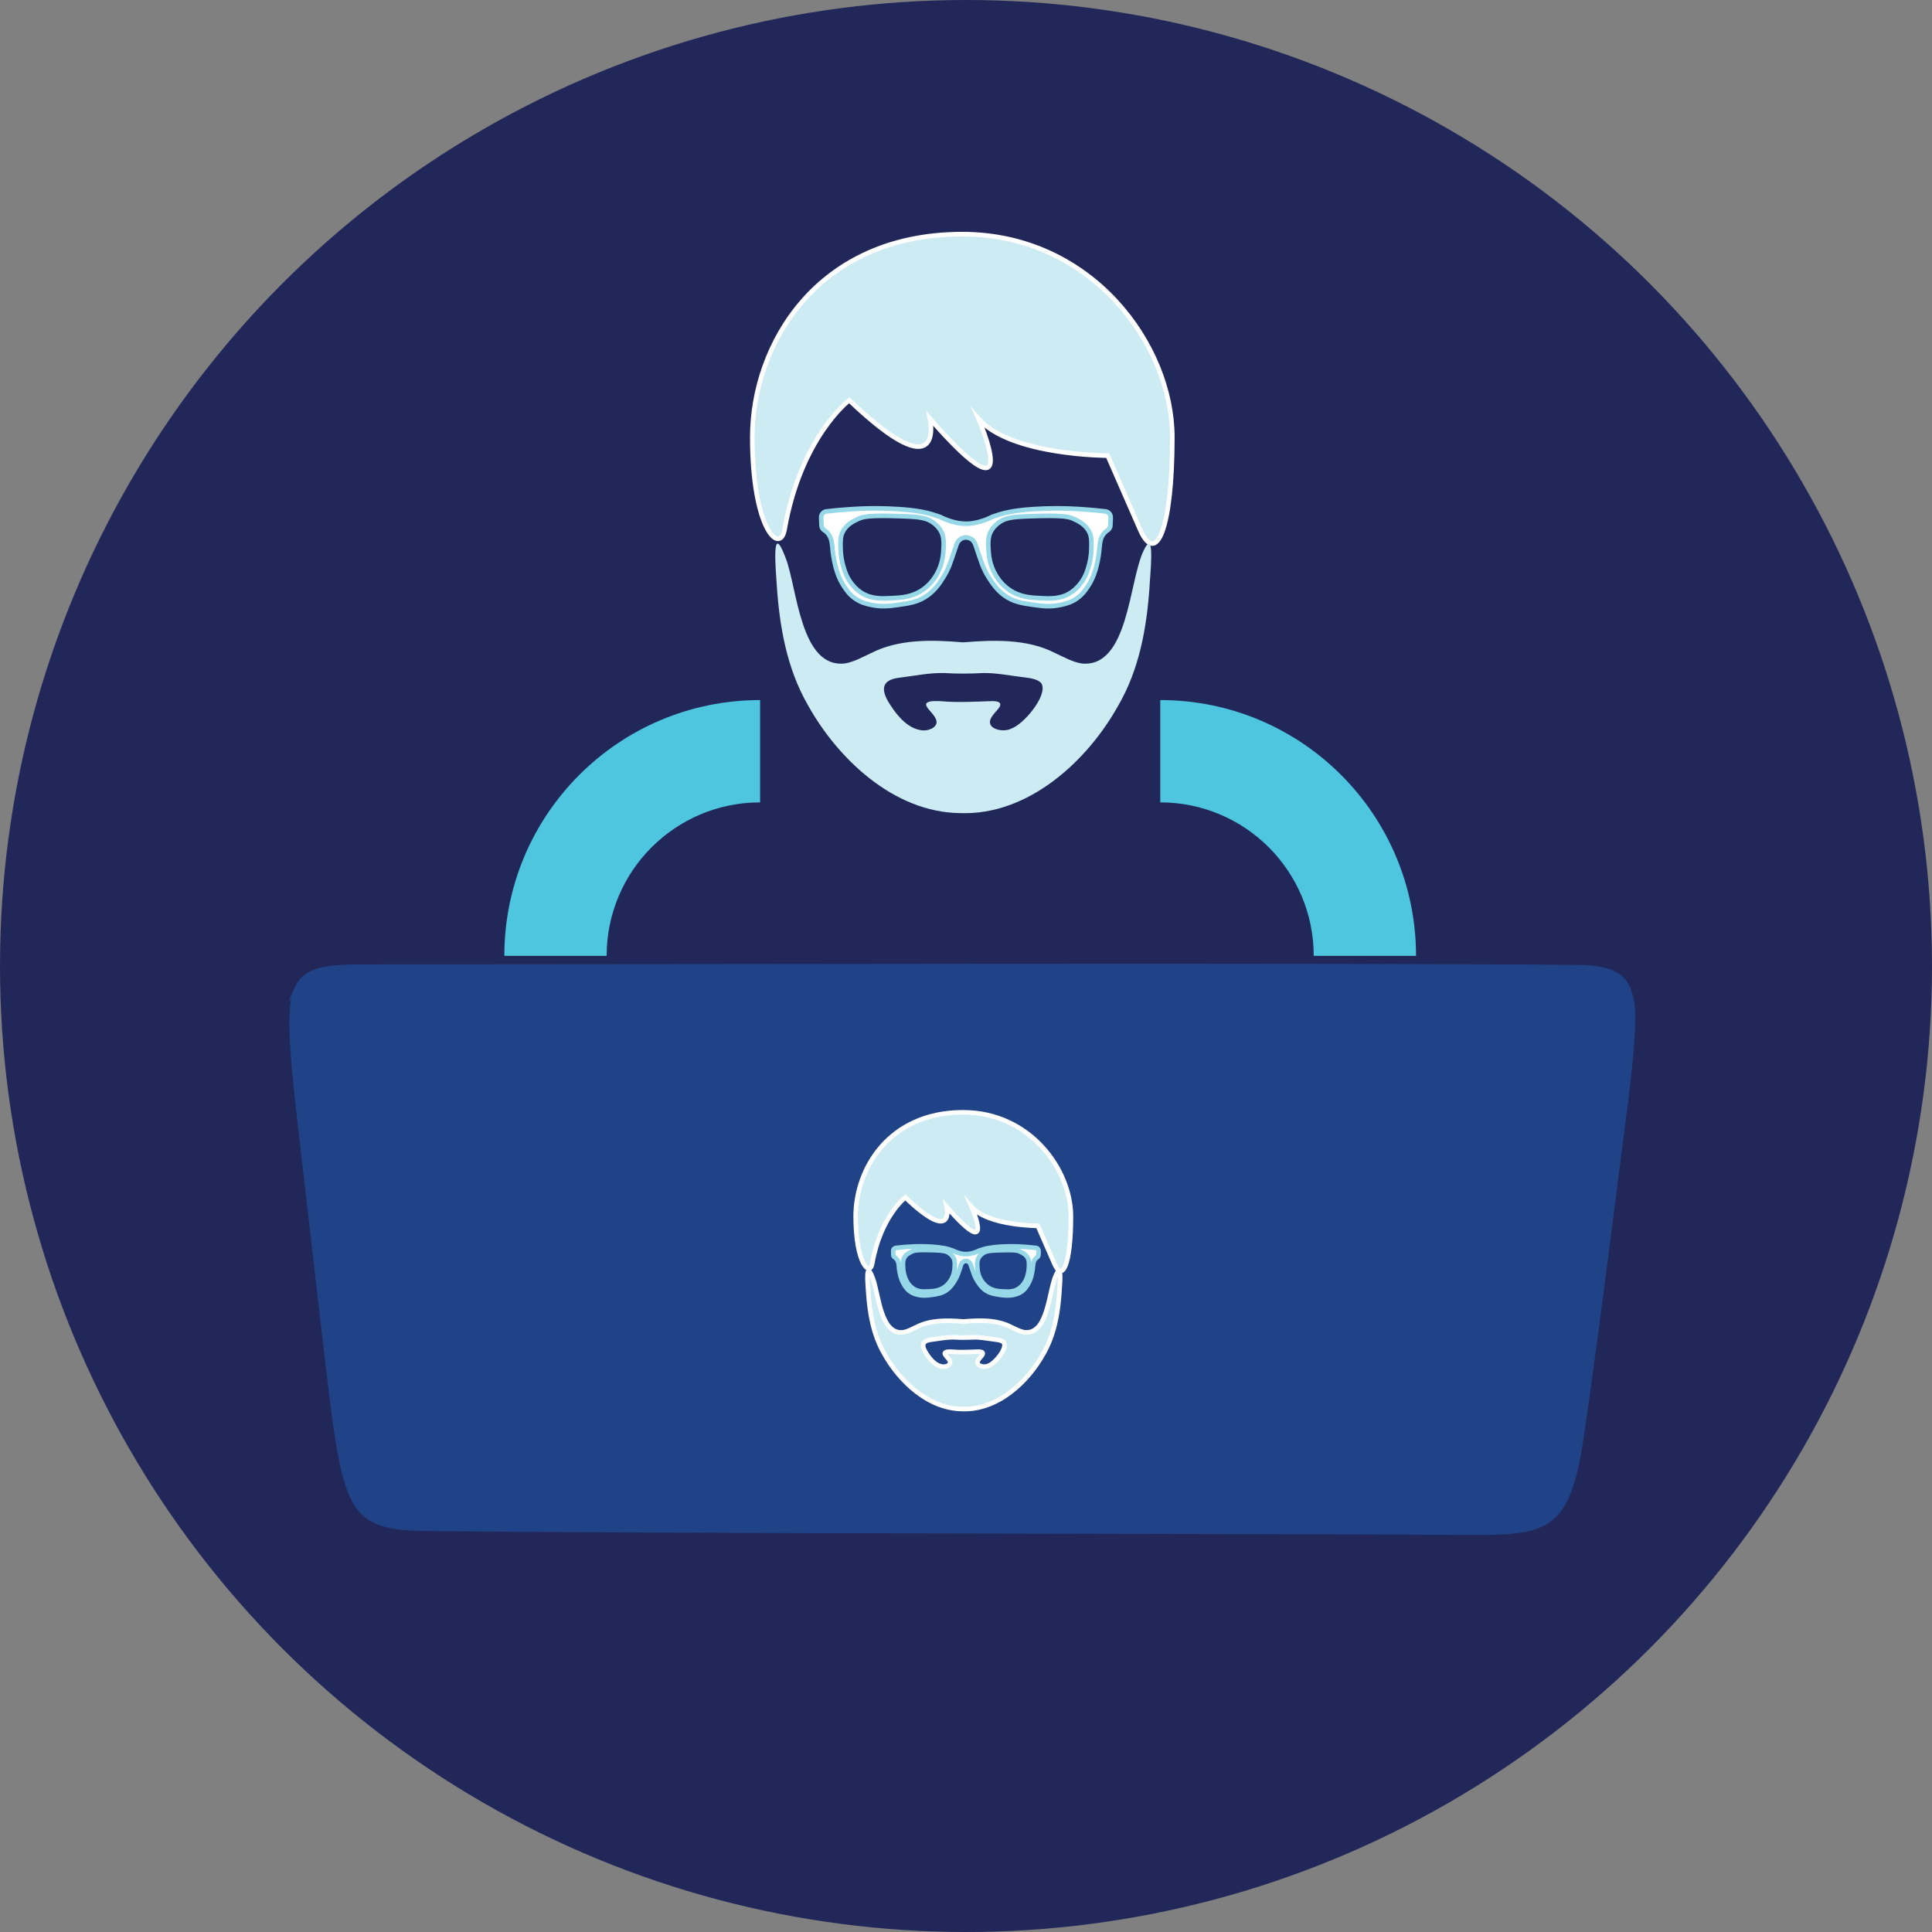<?xml version="1.0" encoding="UTF-8"?><svg id="Layer_1" xmlns="http://www.w3.org/2000/svg" viewBox="0 0 421.66 421.66"><rect x="0" y="0" width="421.66" height="421.66" fill="#808080" stroke="none"/><defs><style>.cls-1{fill:#4ec6e0;}.cls-2{fill:#1f4386;stroke:#1f4386;}.cls-2,.cls-3,.cls-4,.cls-5{stroke-miterlimit:10;}.cls-3,.cls-6{fill-rule:evenodd;}.cls-3,.cls-6,.cls-4{fill:#ccebf3;}.cls-3,.cls-4{stroke:#fff;}.cls-7{fill:#212859;}.cls-5{fill:#fff;stroke:#97d8e8;}</style></defs><circle class="cls-7" cx="210.83" cy="210.83" r="210.83"/><path id="laptop" class="cls-2" d="M64.6,216.16c-2.19,4.41,0,21.08.96,29.92,2.06,17.58,4.51,39.41,6.62,56.99,1.29,10.5,2.4,18.16,4.37,22.82,1.41,3.36,3.3,5.3,6.11,6.38,2.05.79,4.59,1.15,7.74,1.33,48.67.66,178.11.57,229.03.89,18.18.12,22.59-.37,25.66-20.5,3.09-20.68,7.22-54.16,9.87-74.52.88-7.43,2.1-18.2.95-21.95-1.19-5.24-5.02-6-10-6.4-52.77-.54-192.57-.15-268.68-.14-4.75.25-10.65.04-12.61,5.12l-.03.07Z"/><g id="body"><path id="shape_body_right" class="cls-1" d="M253.23,152.79c30.83,0,55.82,24.99,55.82,55.82h-22.33c0-18.5-14.99-33.49-33.49-33.49v-22.33Z"/><path id="shape_body_left" class="cls-1" d="M165.89,175.12c-18.5,0-33.49,14.99-33.49,33.49h-22.33c0-30.83,24.99-55.82,55.82-55.82v22.33Z"/></g><path class="cls-4" d="M210.02,51.1c28.21,0,45.84,24.17,45.84,44.31s-3.53,28.2-7.05,20.14l-7.05-16.11s-21.16,0-28.21-8.06c0,0,10.58,24.17-10.58,0,0,0,3.53,16.11-17.63-4.03,0,0-10.58,8.06-14.1,28.2-.98,5.59-7.05,0-7.05-20.14s14.1-44.31,45.84-44.31"/><g id="face"><path class="cls-6" d="M210.05,140.18c-6.59-.54-13.83-.77-19.91,2.35-1.83.84-3.67,1.9-5.64,2.25-9.83,1.27-10.49-16.42-13.02-22.97-3.26-8.73-2.11,3.04-1.96,5.75.6,9.21,2.21,18.31,6.74,26.21,6.45,11.69,18.75,23.56,33.32,23.69,15,.54,27.87-11.54,34.51-23.53,4.5-7.76,6.16-16.68,6.79-25.74,0-1.45,1.44-13.9-1.31-7.95-3.19,6.62-3.27,25.55-13.45,24.57-2.11-.32-4.05-1.48-6-2.36-6.01-3.06-13.38-2.78-19.73-2.27h-.36ZM227.21,149.06c-.76-.88-2.51-1.08-3.73-1.24-3.06-.35-6.22-1.03-9.17-.92-2.7.14-5.38.16-8.08,0-3.2-.13-6.66.61-9.96,1.01-4.11.49-4,2.84-2,5.89,1.78,2.77,4.03,5.23,6.9,5.59,1.61.2,3.33-.7,3.23-1.86-.14-1.31-1.52-2.25-2.13-3.31-.2-.33-.21-.61,0-.81.72-.56,2.18-.39,3.16-.37,3.69.34,7.58.07,11.27-.03,2.09.07,1.95.93.68,2.25-.55.67-1.25,1.37-1.33,2.26-.11,1.73,3.06,2.32,4.6,1.52,2.74-.89,8.02-7.19,6.69-9.8l-.14-.19Z"/></g><path class="cls-4" d="M210.24,242.77c14.46,0,23.49,12.39,23.49,22.71s-1.81,14.45-3.61,10.32l-3.61-8.26s-10.84,0-14.46-4.13c0,0,5.42,12.39-5.42,0,0,0,1.81,8.26-9.04-2.07,0,0-5.42,4.13-7.23,14.45-.5,2.86-3.61,0-3.61-10.32s7.23-22.71,23.49-22.71"/><g id="face-2"><path class="cls-3" d="M210.25,288.42c-3.38-.28-7.09-.39-10.2,1.2-.94.43-1.88.98-2.89,1.15-5.04.65-5.38-8.42-6.67-11.77-1.67-4.48-1.08,1.56-1,2.95.31,4.72,1.13,9.38,3.46,13.43,3.31,5.99,9.61,12.07,17.08,12.14,7.69.28,14.28-5.92,17.68-12.06,2.3-3.98,3.16-8.55,3.48-13.19,0-.74.74-7.12-.67-4.08-1.64,3.39-1.67,13.1-6.89,12.59-1.08-.16-2.08-.76-3.07-1.21-3.08-1.57-6.86-1.43-10.11-1.16h-.19ZM219.04,292.97c-.39-.45-1.29-.55-1.91-.63-1.57-.18-3.19-.53-4.7-.47-1.39.07-2.76.08-4.14,0-1.64-.07-3.41.31-5.1.52-2.11.25-2.05,1.46-1.02,3.02.91,1.42,2.07,2.68,3.54,2.86.82.1,1.71-.36,1.66-.95-.07-.67-.78-1.15-1.09-1.7-.1-.17-.11-.31,0-.41.37-.29,1.12-.2,1.62-.19,1.89.17,3.88.03,5.77-.02,1.07.04,1,.48.35,1.15-.28.35-.64.7-.68,1.16-.05.88,1.57,1.19,2.36.78,1.41-.45,4.11-3.68,3.43-5.03l-.07-.1Z"/></g><g id="icon"><path class="cls-5" d="M233.51,111s-9.87-.42-15.29,1.25c-.96.3-1.68.56-1.68.56-.61.31-1.47.71-2.56,1.01-.75.21-1.83.51-3.26.49-1.31-.02-2.3-.29-3.02-.49-1.08-.31-1.95-.7-2.56-1.01,0,0-.72-.26-1.68-.56-5.42-1.67-15.29-1.25-15.29-1.25-2.05.09-4.69.26-7.79.61-.67.08-1.18.66-1.15,1.34.02.57.04,1.15.06,1.72.02.44.25.83.62,1.06.05.03.09.06.14.09,0,0,.55.37.93.99.62.98.65,2.33.77,3.53,0,0,.16,1.53.58,3.18.26,1,.7,2.64,1.85,4.4.52.79,1.15,1.75,2.33,2.61,1.32.96,2.59,1.26,3.56,1.47,2.28.51,4.11.27,5.7.05,2.67-.37,4.73-.66,6.77-2.18,1.64-1.22,2.6-2.73,3.16-3.62.42-.65,1.16-1.82,1.73-3.51.37-1.09.77-2.17,1.12-3.27.21-.65.42-1.36,1.09-1.81.43-.29.88-.36,1.18-.37.3.02.76.09,1.18.37.67.45.88,1.16,1.09,1.81.35,1.1.75,2.18,1.12,3.27.57,1.68,1.31,2.85,1.73,3.51.57.89,1.53,2.4,3.16,3.62,2.04,1.52,4.1,1.81,6.77,2.18,1.59.22,3.41.46,5.7-.05.97-.21,2.24-.51,3.56-1.47,1.18-.86,1.81-1.82,2.33-2.61,1.16-1.77,1.6-3.4,1.85-4.4.43-1.65.58-3.18.58-3.18.12-1.2.15-2.55.77-3.53.39-.62.93-.99.93-.99.05-.03.09-.06.14-.09.37-.23.61-.63.62-1.06.02-.57.04-1.15.06-1.72.03-.68-.48-1.26-1.15-1.34-3.1-.35-5.74-.53-7.79-.61ZM205.94,119.55c-.08,1.51-.2,3.56-1.5,5.8-.35.6-1.24,2.1-2.99,3.33-2.35,1.65-4.75,1.77-6.86,1.87-2.2.11-4.45.21-6.61-1.18-1.35-.87-2.15-2-2.43-2.4-.93-1.33-1.27-2.56-1.56-3.58-.17-.62-.5-1.94-.53-3.68-.03-1.54-.06-2.52.41-3.52.78-1.68,2.37-2.45,3.37-2.91,1.12-.52,2.37-.87,9.63-.61,3.74.13,5.36.3,6.86,1.43.38.29,1.3,1,1.85,2.27.13.3.48,1.17.36,3.18ZM238.19,119.71c-.03,1.73-.36,3.06-.53,3.68-.29,1.03-.63,2.25-1.56,3.58-.28.4-1.09,1.53-2.43,2.4-2.16,1.4-4.41,1.29-6.61,1.18-2.11-.1-4.51-.22-6.86-1.87-1.75-1.23-2.64-2.73-2.99-3.33-1.29-2.24-1.41-4.29-1.5-5.8-.11-2.01.23-2.89.36-3.18.55-1.27,1.47-1.99,1.85-2.27,1.5-1.14,3.12-1.3,6.86-1.43,7.26-.26,8.51.08,9.63.61.99.46,2.59,1.23,3.37,2.91.47,1,.44,1.98.41,3.52Z"/></g><g id="icon-2"><path class="cls-5" d="M222.22,272.04s-4.96-.21-7.68.63c-.48.15-.85.28-.85.28-.3.16-.74.35-1.29.51-.38.11-.92.25-1.64.25-.66,0-1.15-.14-1.51-.25-.54-.15-.98-.35-1.29-.51,0,0-.36-.13-.85-.28-2.72-.84-7.68-.63-7.68-.63-1.03.04-2.36.13-3.91.31-.34.04-.59.33-.58.67.01.29.02.58.03.87,0,.22.13.42.31.53.02.01.05.03.07.05,0,0,.27.19.47.5.31.49.33,1.17.39,1.77,0,0,.08.77.29,1.6.13.5.35,1.32.93,2.21.26.4.58.88,1.17,1.31.66.48,1.3.63,1.79.74,1.15.25,2.06.13,2.86.02,1.34-.19,2.37-.33,3.4-1.1.82-.61,1.3-1.37,1.59-1.82.21-.33.58-.92.87-1.76.19-.55.39-1.09.56-1.64.1-.33.21-.68.55-.91.22-.14.44-.18.59-.19.15,0,.38.04.59.19.33.22.44.58.55.91.18.55.38,1.09.56,1.64.29.84.66,1.43.87,1.76.28.45.77,1.2,1.59,1.82,1.03.76,2.06.91,3.4,1.1.8.11,1.71.23,2.86-.02.49-.11,1.12-.26,1.79-.74.59-.43.91-.91,1.17-1.31.58-.89.8-1.71.93-2.21.21-.83.29-1.6.29-1.6.06-.6.08-1.28.39-1.77.2-.31.47-.5.47-.5.02-.02.05-.03.07-.05.19-.11.31-.31.31-.53.01-.29.02-.58.03-.87.01-.34-.24-.63-.58-.67-1.55-.18-2.88-.26-3.91-.31ZM208.37,276.33c-.04.76-.1,1.79-.75,2.91-.18.3-.62,1.06-1.5,1.67-1.18.83-2.38.89-3.44.94-1.1.05-2.23.11-3.32-.59-.68-.44-1.08-1.01-1.22-1.21-.47-.67-.64-1.28-.78-1.8-.09-.31-.25-.98-.27-1.85-.02-.77-.03-1.26.2-1.77.39-.85,1.19-1.23,1.69-1.46.56-.26,1.19-.44,4.84-.31,1.88.07,2.69.15,3.44.72.19.14.65.5.93,1.14.06.15.24.59.18,1.6ZM224.57,276.41c-.02.87-.18,1.53-.27,1.85-.14.52-.31,1.13-.78,1.8-.14.2-.55.77-1.22,1.21-1.08.7-2.22.65-3.32.59-1.06-.05-2.26-.11-3.44-.94-.88-.62-1.33-1.37-1.5-1.67-.65-1.12-.71-2.15-.75-2.91-.06-1.01.12-1.45.18-1.6.28-.64.74-1,.93-1.14.75-.57,1.57-.65,3.44-.72,3.65-.13,4.27.04,4.84.31.5.23,1.3.62,1.69,1.46.23.5.22,1,.2,1.77Z"/></g></svg>